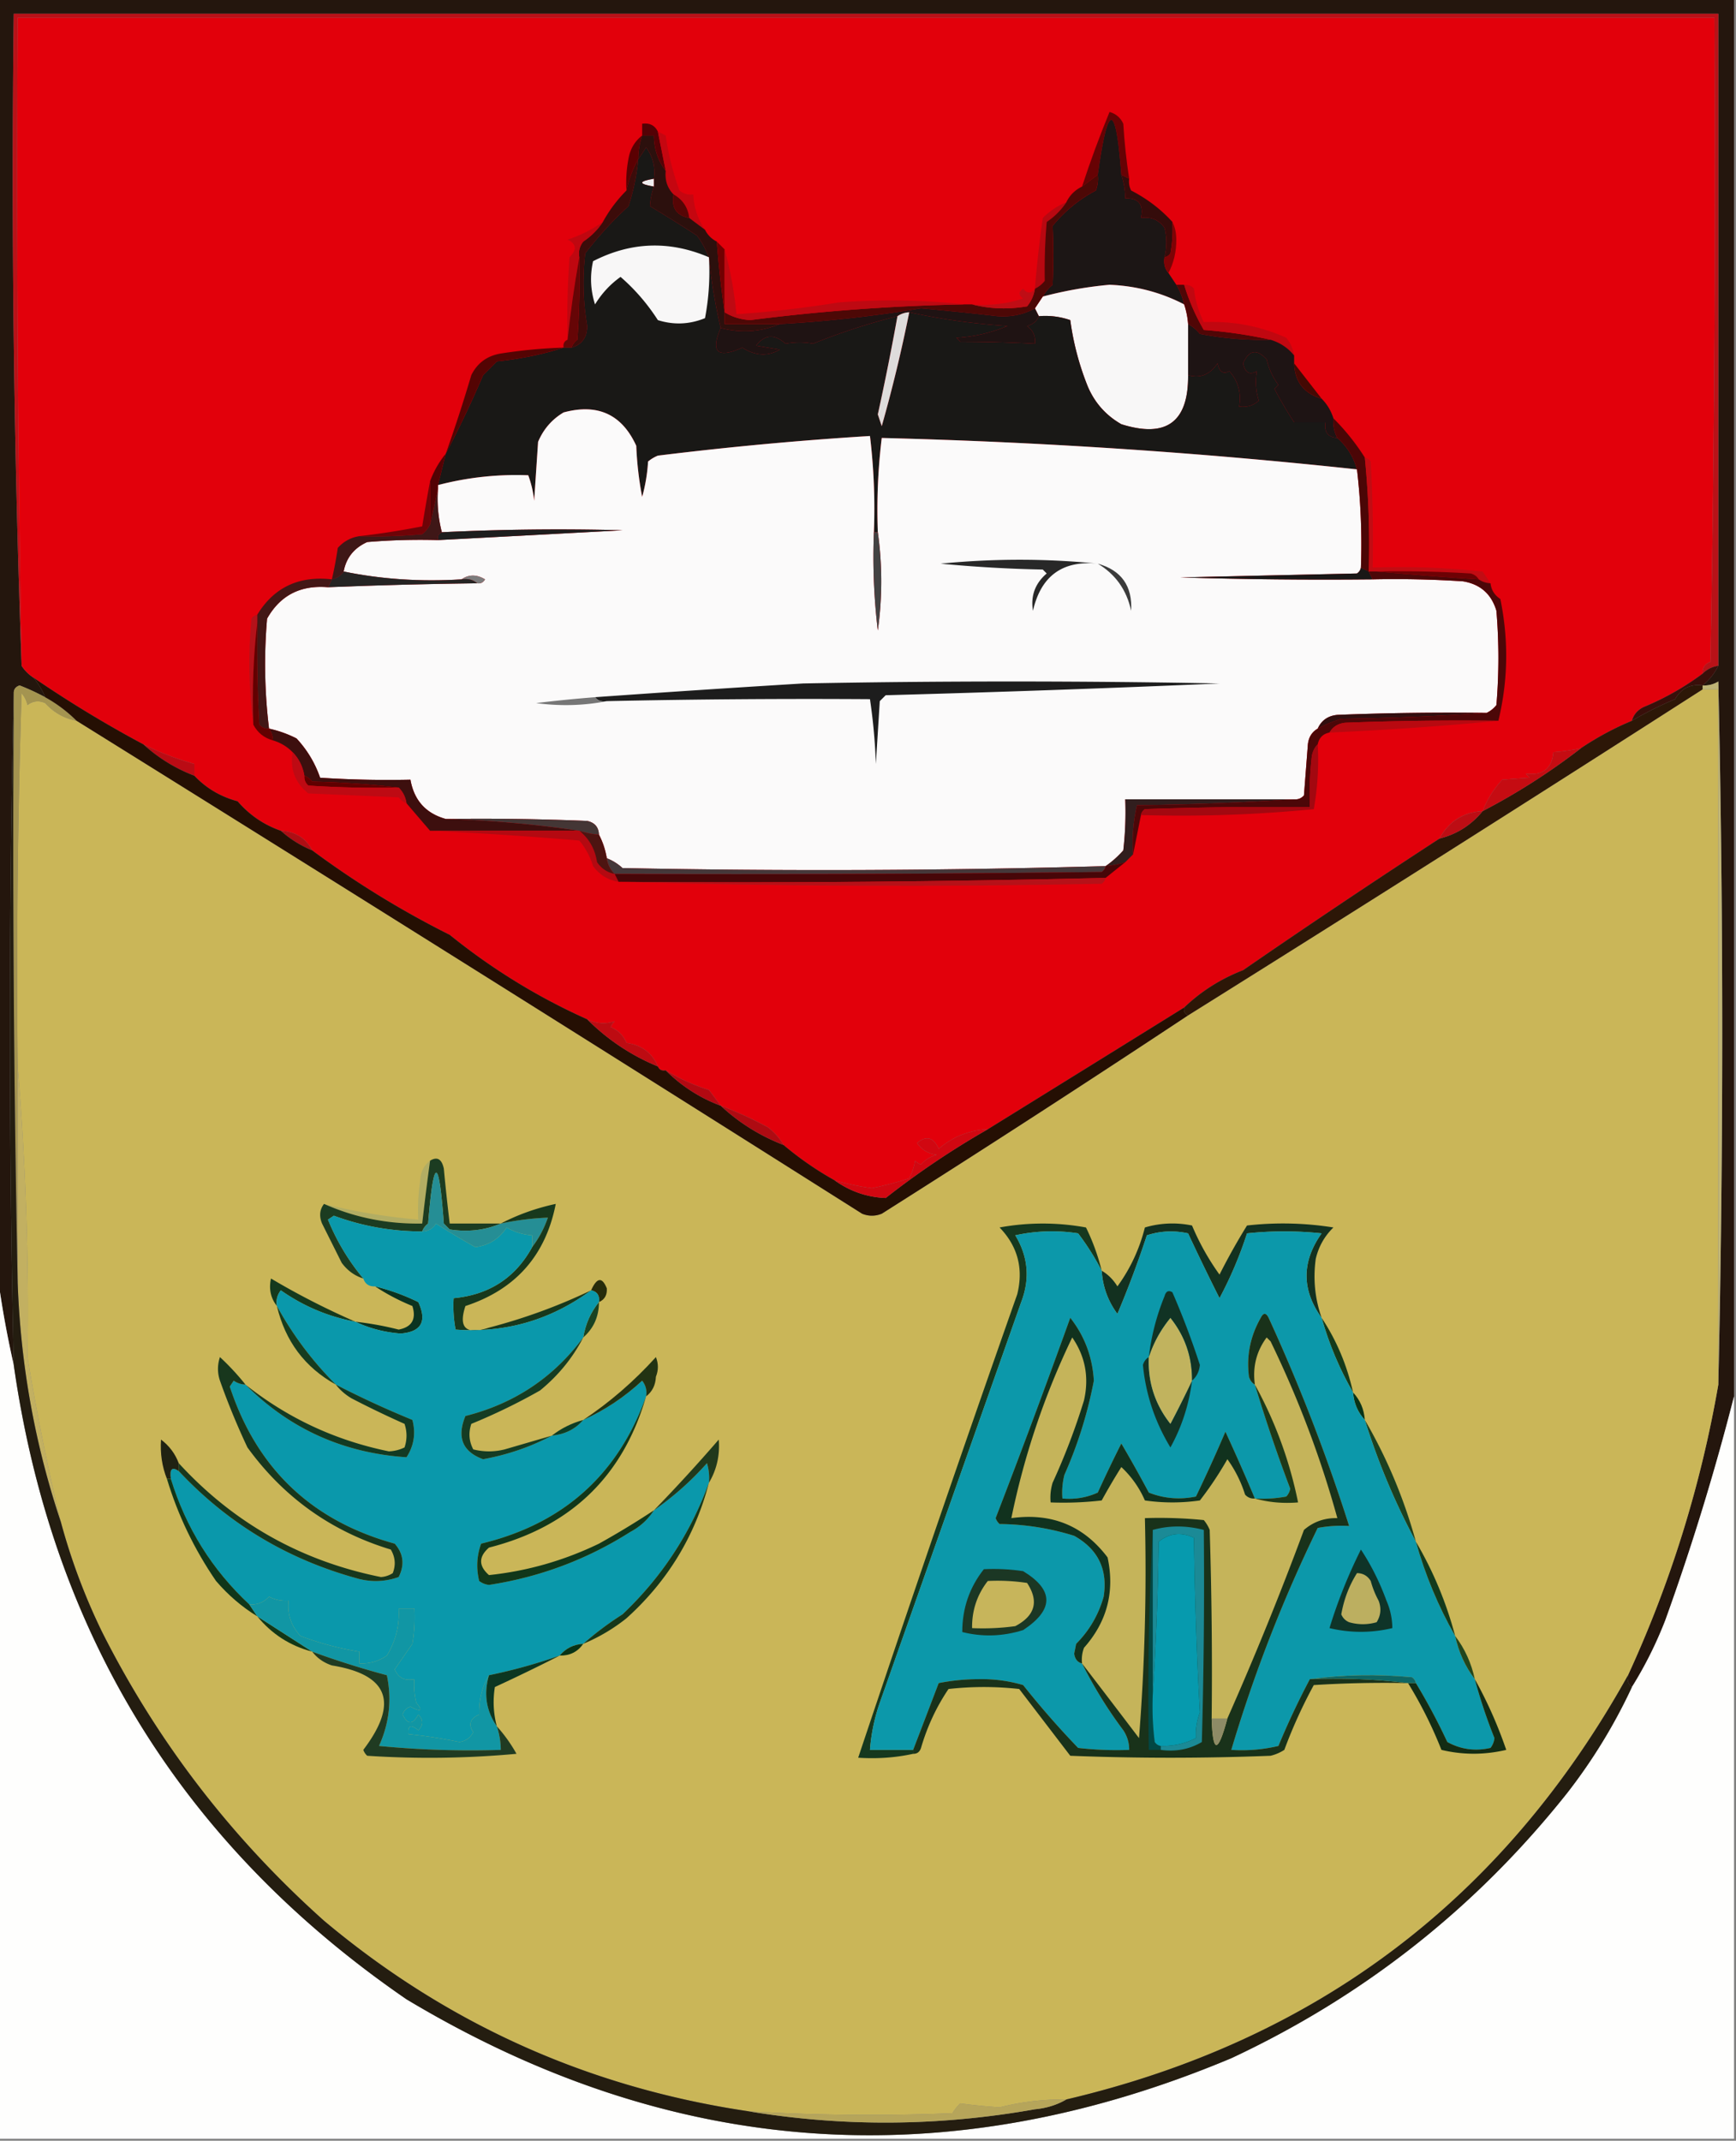 <svg xmlns="http://www.w3.org/2000/svg" width="442" height="545" style="shape-rendering:geometricPrecision;text-rendering:geometricPrecision;image-rendering:optimizeQuality;fill-rule:evenodd;clip-rule:evenodd"><rect width="100%" height="100%" fill="#808080" stroke="none"/><path style="opacity:1" fill="#24160d" d="M-.5-.5h442v356a620.658 620.658 0 0 1-17.5 57c-2.352 6.038-5.185 11.704-8.5 17-.904-.709-1.237-1.709-1-3 10.876-23.63 18.543-48.297 23-74a4012.638 4012.638 0 0 0 0-179 6.846 6.846 0 0 1-4 1 14.753 14.753 0 0 0 4-5V3.5H3.5c-.663 55.677.004 111.01 2 166a10.176 10.176 0 0 0 3 3 17.907 17.907 0 0 1 3 5 58.544 58.544 0 0 0-6.5-3c-1.03.336-1.53 1.003-1.5 2a3754.408 3754.408 0 0 0 0 171 252.073 252.073 0 0 1-4-22V-.5z"/><path style="opacity:1" fill="#b81218" d="M437.5 169.5c-1.562.233-2.895.9-4 2-.085-1.495.581-2.495 2-3 1-54.663 1.333-109.33 1-164H4.5a6848.648 6848.648 0 0 0 1 165 3445.698 3445.698 0 0 1-2-166h434v166z"/><path style="opacity:1" fill="#e2000b" d="M433.5 171.5a69.31 69.31 0 0 1-15 8.5c-1.563.759-2.563 1.926-3 3.5a74.265 74.265 0 0 0-13 7 51.569 51.569 0 0 1-7 1c-.346 4.167-2.68 6-7 5.5l1 1c-2.495.157-4.828.324-7 .5-2.193 2.397-3.86 5.064-5 8-4.969.313-8.635 2.646-11 7a2278.211 2278.211 0 0 0-50 33.5c-5.688 2.209-10.688 5.376-15 9.5a50536.482 50536.482 0 0 1-50 31c-4.759.248-8.925 1.914-12.5 5-1.335-2.982-3.168-3.482-5.5-1.5 1.216 1.74 2.882 2.74 5 3a8.192 8.192 0 0 0-4 2.5 3.647 3.647 0 0 1-1.5-1 15.256 15.256 0 0 1-1.5 4.5 86.547 86.547 0 0 1-9.5 2.5 65.97 65.97 0 0 1-9.5-2 82.48 82.48 0 0 1-13-9c-.975-1.693-2.308-3.193-4-4.5a96.86 96.86 0 0 0-12-5.5 514.367 514.367 0 0 0-3-4 50.467 50.467 0 0 1-11-5c-.992.172-1.658-.162-2-1-1.442-3.41-4.109-5.41-8-6-.776-1.856-2.109-3.189-4-4a3.647 3.647 0 0 1 1-1.5c-2.328.804-4.661.637-7-.5-12.548-5.613-24.215-12.78-35-21.5a235.39 235.39 0 0 1-35-21.5c-1.626-3.122-4.292-4.788-8-5-4.302-1.491-7.968-3.991-11-7.5-4.358-1.172-8.025-3.339-11-6.5v-3c-4.6-1.3-8.934-2.967-13-5a299.237 299.237 0 0 1-28-17 10.176 10.176 0 0 1-3-3 6848.648 6848.648 0 0 1-1-165h432c.333 54.67 0 109.337-1 164-1.419.505-2.085 1.505-2 3z"/><path style="opacity:1" fill="#540105" d="m167.5 33.5 2 10c-1.972-2.584-2.972-5.584-3-9h-3v-3c1.88-.27 3.213.396 4 2z"/><path style="opacity:1" fill="#5b0002" d="M163.5 34.5a19.222 19.222 0 0 0-1 6 27.646 27.646 0 0 0-3 8 32.462 32.462 0 0 1 .5-8c.424-2.525 1.59-4.525 3.5-6z"/><path style="opacity:1" fill="#670204" d="m287.5 45.5-2-1c-1.407-18.607-3.407-18.607-6 0l-4 3c2.066-6.346 4.4-12.68 7-19 1.634.468 2.8 1.468 3.5 3 .281 4.715.781 9.382 1.5 14z"/><path style="opacity:1" fill="#efeeef" d="M166.5 45.5v2c-4-.667-4-1.333 0-2z"/><path style="opacity:1" fill="#c50610" d="M167.5 33.5c.65.304 1.317.637 2 1a69.257 69.257 0 0 0 3.5 14c1.011.837 2.178 1.17 3.5 1 .177 3.337 1.177 6.337 3 9l-4-3c-.345-2.698-1.678-4.698-4-6-1.574-1.602-2.241-3.602-2-6l-2-10z"/><path style="opacity:1" fill="#560505" d="M171.5 49.5c2.322 1.302 3.655 3.302 4 6-3.276-.622-4.609-2.622-4-6z"/><path style="opacity:1" fill="#1c1615" d="M285.5 44.5c.65 1.935.983 3.935 1 6 3.41-.116 4.744 1.55 4 5 2.556-.368 4.556.465 6 2.5.627 2.411.627 4.911 0 7.5-.268 1.599.066 2.932 1 4l2 3a16.336 16.336 0 0 1 2 5c-5.874-3.053-12.207-4.72-19-5a102.535 102.535 0 0 0-17 3 10.526 10.526 0 0 1 2.5-3c.219-5.015.219-10.015 0-15 3.086-3.757 6.752-6.757 11-9a8.43 8.43 0 0 0 .5-4c2.593-18.607 4.593-18.607 6 0z"/><path style="opacity:1" fill="#350c0b" d="m285.5 44.5 2 1a4.934 4.934 0 0 0 .5 3c4.057 2.092 7.557 4.759 10.5 8a32.462 32.462 0 0 1-.5 8c-.383.556-.883.89-1.5 1 .627-2.589.627-5.089 0-7.5-1.444-2.035-3.444-2.868-6-2.5.744-3.45-.59-5.116-4-5a19.222 19.222 0 0 0-1-6z"/><path style="opacity:1" fill="#3c0c0a" d="M162.5 40.5a54.896 54.896 0 0 1-2.5 12 93.312 93.312 0 0 0-11 12 64.158 64.158 0 0 0 .5 18.5c-.029 2.925-1.362 4.758-4 5.5.283-.79.783-1.456 1.5-2 .5-6.992.666-13.992.5-21-.262-1.478.071-2.811 1-4a17.854 17.854 0 0 0 5-5 35.242 35.242 0 0 1 6-8 27.646 27.646 0 0 1 3-8z"/><path style="opacity:1" fill="#2c100d" d="M163.5 34.5h3c.028 3.416 1.028 6.416 3 9-.241 2.398.426 4.398 2 6-.609 3.378.724 5.378 4 6l4 3a6.544 6.544 0 0 0 3 3c.482 6.16 1.149 12.16 2 18v3h14c-4.82 2.014-9.82 2.348-15 1a142.094 142.094 0 0 1-3-18 24.259 24.259 0 0 0-3-5.5 376.373 376.373 0 0 0-12-7.5c.079-1.628.412-3.295 1-5v-2c.396-2.982-.271-5.649-2-8a44.293 44.293 0 0 1-2 3c.017-2.065.35-4.065 1-6z"/><path style="opacity:1" fill="#bf0710" d="M153.5 56.5a17.854 17.854 0 0 1-5 5c-.929 1.189-1.262 2.522-1 4a293.274 293.274 0 0 0-3 21c-.166-7.008 0-14.008.5-21 1.934-1.919 1.767-3.419-.5-4.5a33.215 33.215 0 0 0 9-4.5z"/><path style="opacity:1" fill="#7d0305" d="M298.5 56.5c.658 1.293.992 2.793 1 4.5.019 3.073-.647 5.906-2 8.5-.934-1.068-1.268-2.401-1-4 .617-.11 1.117-.444 1.5-1 .497-2.646.664-5.313.5-8z"/><path style="opacity:1" fill="#b90811" d="M271.5 51.5a17.854 17.854 0 0 1-5 5 142.93 142.93 0 0 0-.5 15c-.708.88-1.542 1.547-2.5 2a288.448 288.448 0 0 1 2-18c1.764-1.778 3.764-3.11 6-4z"/><path style="opacity:1" fill="#f8f7f7" d="M301.5 77.5a20.691 20.691 0 0 1 1 5v13c.119 11.946-5.548 16.112-17 12.5-3.888-2.222-6.721-5.388-8.5-9.5a69.939 69.939 0 0 1-4.5-17 19.374 19.374 0 0 0-8-1l-1-2 2-3a102.535 102.535 0 0 1 17-3c6.793.28 13.126 1.947 19 5z"/><path style="opacity:1" fill="#710001" d="m182.5 61.5 2 2v16a271.913 271.913 0 0 1-2-18z"/><path style="opacity:1" fill="#4d0806" d="M279.5 44.5a8.43 8.43 0 0 1-.5 4c-4.248 2.243-7.914 5.243-11 9 .219 4.985.219 9.985 0 15a10.526 10.526 0 0 0-2.5 3l-2 3c-2.861 1.573-6.028 2.24-9.5 2a787.784 787.784 0 0 0-19.5-2 332.762 332.762 0 0 1-36 4h-14v-3c1.884 1.175 4.051 1.842 6.5 2a501.19 501.19 0 0 1 54.5-4h2c4.481 1.148 9.148 1.315 14 .5a9.173 9.173 0 0 0 2-4.5c.958-.453 1.792-1.12 2.5-2a142.93 142.93 0 0 1 .5-15 17.854 17.854 0 0 0 5-5c.826-1.764 2.159-3.098 4-4l4-3z"/><path style="opacity:1" fill="#bf0d15" d="M263.5 73.5a9.173 9.173 0 0 1-2 4.5c-4.852.815-9.519.648-14-.5 4.467.367 8.8-.133 13-1.5-1.211-.893-1.211-1.726 0-2.5 1.027 1.291 2.027 1.291 3 0z"/><path style="opacity:1" fill="#be0912" d="M184.5 63.5a95.77 95.77 0 0 1 3 16.5 282.877 282.877 0 0 0 26-3c10.841-.826 21.508-.659 32 .5a501.19 501.19 0 0 0-54.5 4c-2.449-.158-4.616-.825-6.5-2v-16z"/><path style="opacity:1" fill="#500606" d="M299.5 72.5h2a53.304 53.304 0 0 0 5 11.5c5.867.443 11.534 1.276 17 2.5a82.092 82.092 0 0 1-18-1.5 10.51 10.51 0 0 0-3-2.5 20.691 20.691 0 0 0-1-5 16.336 16.336 0 0 0-2-5z"/><path style="opacity:1" fill="#660506" d="M147.5 65.5c.166 7.008 0 14.008-.5 21-.717.544-1.217 1.21-1.5 2h-2c-.172-.992.162-1.658 1-2 .746-7.03 1.746-14.03 3-21z"/><path style="opacity:1" fill="#c10710" d="M301.5 72.5c.996-.086 1.829.248 2.5 1a24.91 24.91 0 0 0 2.5 8.5c7.411-.315 14.411 1.018 21 4a9.173 9.173 0 0 1 2 4.5c-1.56-1.929-3.56-3.262-6-4-5.466-1.224-11.133-2.057-17-2.5a53.304 53.304 0 0 1-5-11.5z"/><path style="opacity:1" fill="#1f1313" d="m263.5 78.5 1 2c-.558 1.29-1.558 2.123-3 2.5 1.537 1.11 2.203 2.61 2 4.5a368.81 368.81 0 0 0-19-.5l-1-1a39.459 39.459 0 0 0 13-3 168.304 168.304 0 0 1-25-3.5 5.728 5.728 0 0 0-3 1 162.187 162.187 0 0 0-21.5 7c-2.217-.437-4.551-.437-7 0-2.802-2.529-5.302-2.362-7.5.5l6 1c-2.99 1.785-6.157 1.618-9.5-.5-6.318 2.846-8.151 1.18-5.5-5 5.18 1.348 10.18 1.014 15-1a332.762 332.762 0 0 0 36-4 787.784 787.784 0 0 1 19.5 2c3.472.24 6.639-.427 9.5-2z"/><path style="opacity:1" fill="#191816" d="M166.5 45.5c-4 .667-4 1.333 0 2-.588 1.705-.921 3.372-1 5a376.373 376.373 0 0 1 12 7.5 24.259 24.259 0 0 1 3 5.5 142.094 142.094 0 0 0 3 18c-2.651 6.18-.818 7.846 5.5 5 3.343 2.118 6.51 2.285 9.5.5l-6-1c2.198-2.862 4.698-3.029 7.5-.5 2.449-.437 4.783-.437 7 0 6.933-2.81 14.1-5.144 21.5-7a667.042 667.042 0 0 1-5 25l1 3a377.574 377.574 0 0 0 7-29 168.304 168.304 0 0 0 25 3.5 39.459 39.459 0 0 1-13 3l1 1a368.81 368.81 0 0 1 19 .5c.203-1.89-.463-3.39-2-4.5 1.442-.377 2.442-1.21 3-2.5a19.374 19.374 0 0 1 8 1 69.939 69.939 0 0 0 4.5 17c1.779 4.112 4.612 7.278 8.5 9.5 11.452 3.612 17.119-.554 17-12.5 3.049.896 5.549-.104 7.5-3 .442 2.178 1.442 2.845 3 2 2.251 2.517 3.084 5.517 2.5 9 1.929.269 3.595-.231 5-1.5a15.737 15.737 0 0 1-.5-7.5c-1.825 1.07-2.992.404-3.5-2 1.502-3.42 3.502-3.754 6-1 .572 2.417 1.572 4.584 3 6.5l-1 1a97.297 97.297 0 0 0 5 8.5h8c-.412 2.473.588 3.806 3 4 2.45 2.129 4.117 4.796 5 8a1474.492 1474.492 0 0 0-121-8 151.14 151.14 0 0 0-1 24h-1a153.949 153.949 0 0 0-1-24.5 886.694 886.694 0 0 0-54 5 9.454 9.454 0 0 0-2.5 1.5 42.769 42.769 0 0 1-1.5 9 86.578 86.578 0 0 1-1.5-13c-3.649-8.005-9.816-10.839-18.5-8.5-2.973 1.765-5.14 4.265-6.5 7.5l-1 15a26.67 26.67 0 0 0-1.5-6.5 78.632 78.632 0 0 0-23 2.5l2-8a276.134 276.134 0 0 0 9.5-20l3.5-3.5c6.043-.624 11.71-1.791 17-3.5h2c2.638-.742 3.971-2.575 4-5.5a64.158 64.158 0 0 1-.5-18.5c3.298-4.3 6.965-8.3 11-12a54.896 54.896 0 0 0 2.5-12 44.293 44.293 0 0 0 2-3c1.729 2.351 2.396 5.018 2 8z"/><path style="opacity:1" fill="#f8f7f7" d="M180.5 65.5a62.792 62.792 0 0 1-1 15.5c-3.95 1.606-7.95 1.773-12 .5-2.678-4.171-5.844-7.838-9.5-11-2.608 1.85-4.775 4.184-6.5 7-1.159-3.622-1.325-7.289-.5-11 9.663-4.96 19.497-5.294 29.5-1z"/><path style="opacity:1" fill="#540403" d="M143.5 88.5c-5.29 1.709-10.957 2.876-17 3.5l-3.5 3.5a276.134 276.134 0 0 1-9.5 20 392.307 392.307 0 0 0 6.5-20c1.526-3.078 4.026-4.912 7.5-5.5 5.308-.83 10.641-1.33 16-1.5z"/><path style="opacity:1" fill="#dedcdb" d="M231.5 79.5a377.574 377.574 0 0 1-7 29l-1-3a667.042 667.042 0 0 0 5-25 5.728 5.728 0 0 1 3-1z"/><path style="opacity:1" fill="#1e1414" d="M302.5 82.5a10.51 10.51 0 0 1 3 2.5 82.092 82.092 0 0 0 18 1.5c2.44.738 4.44 2.071 6 4v2c.167 4.66 2.5 7.661 7 9 1.39 1.399 2.39 3.066 3 5-.134 1.792.199 3.458 1 5-2.412-.194-3.412-1.527-3-4h-8a97.297 97.297 0 0 1-5-8.5l1-1c-1.428-1.916-2.428-4.083-3-6.5-2.498-2.754-4.498-2.42-6 1 .508 2.404 1.675 3.07 3.5 2-.438 2.56-.271 5.06.5 7.5-1.405 1.269-3.071 1.769-5 1.5.584-3.483-.249-6.483-2.5-9-1.558.845-2.558.178-3-2-1.951 2.896-4.451 3.896-7.5 3v-13z"/><path style="opacity:1" fill="#450903" d="M329.5 92.5c2.357 3.019 4.691 6.019 7 9-4.5-1.339-6.833-4.34-7-9z"/><path style="opacity:1" fill="#fbfafa" d="M222.5 135.5c-.331 8.36.002 16.693 1 25a89.774 89.774 0 0 0 0-25 151.14 151.14 0 0 1 1-24 1474.492 1474.492 0 0 1 121 8 163.67 163.67 0 0 1 1 25c-.111.617-.444 1.117-1 1.5l-45 1c16.33.5 32.663.667 49 .5 7.674-.166 15.341 0 23 .5 4.396.73 7.23 3.23 8.5 7.5.667 8 .667 16 0 24-.708.881-1.542 1.547-2.5 2-12.671-.167-25.338 0-38 .5-2.381.223-4.047 1.39-5 3.5-1.466.847-2.3 2.18-2.5 4l-1 13c-.671.752-1.504 1.086-2.5 1h-43a84.902 84.902 0 0 1-.5 13c-1.397 1.57-2.897 2.904-4.5 4a2550.838 2550.838 0 0 1-123 .5 12.64 12.64 0 0 0-4-2.5c-.375-2.198-1.042-4.198-2-6-.074-1.911-1.074-3.078-3-3.5a647.854 647.854 0 0 0-36-.5c-5.076-1.412-8.076-4.745-9-10-7.674.166-15.34 0-23-.5-1.275-3.725-3.275-7.058-6-10a29.283 29.283 0 0 0-7-2.5 134.764 134.764 0 0 1-.5-28c3.334-5.919 8.5-8.586 15.5-8a1326.26 1326.26 0 0 1 38-1c.876.131 1.543-.202 2-1-2.136-1.293-4.136-1.293-6 0-10.389.641-20.39-.026-30-2 .643-3.488 2.643-5.988 6-7.5 5.99-.499 11.991-.666 18-.5 15.657-.82 31.324-1.653 47-2.5a617.366 617.366 0 0 0-46 .5c-.923-3.564-1.256-7.231-1-11v-1a78.632 78.632 0 0 1 23-2.5 26.67 26.67 0 0 1 1.5 6.5l1-15c1.36-3.235 3.527-5.735 6.5-7.5 8.684-2.339 14.851.495 18.5 8.5a86.578 86.578 0 0 0 1.5 13 42.769 42.769 0 0 0 1.5-9 9.454 9.454 0 0 1 2.5-1.5 886.694 886.694 0 0 1 54-5 153.949 153.949 0 0 1 1 24.5z"/><path style="opacity:1" fill="#4b0606" d="M339.5 106.5a57.487 57.487 0 0 1 8 10 227.696 227.696 0 0 1 1 29l-2-1a163.67 163.67 0 0 0-1-25c-.883-3.204-2.55-5.871-5-8-.801-1.542-1.134-3.208-1-5z"/><path style="opacity:1" fill="#530204" d="m113.5 115.5-2 8v1l-2 9v-11c.968-2.6 2.301-4.934 4-7z"/><path style="opacity:1" fill="#6f0307" d="M109.5 122.5v11c-.453.958-1.119 1.792-2 2.5-5.323.499-10.656.666-16 .5a198.304 198.304 0 0 0 16-2.5 493.088 493.088 0 0 1 2-11.5z"/><path style="opacity:1" fill="#1e1e1e" d="M111.5 137.5c-.172-.992.162-1.658 1-2a617.366 617.366 0 0 1 46-.5c-15.676.847-31.343 1.68-47 2.5z"/><path style="opacity:1" fill="#3f1717" d="M111.5 124.5c-.256 3.769.077 7.436 1 11-.838.342-1.172 1.008-1 2-6.009-.166-12.01.001-18 .5-3.357 1.512-5.357 4.012-6 7.5-.722 1.051-1.722 1.718-3 2a99.987 99.987 0 0 0 1.5-8c1.488-1.66 3.321-2.66 5.5-3 5.344.166 10.677-.001 16-.5.881-.708 1.547-1.542 2-2.5l2-9z"/><path style="opacity:1" fill="#434343" d="M222.5 135.5h1a89.774 89.774 0 0 1 0 25 157.135 157.135 0 0 1-1-25z"/><path style="opacity:1" fill="#282828" d="M279.5 143.5c-8.965-.879-14.465 3.121-16.5 12-.619-3.808.547-6.974 3.5-9.5l-1-1a340.055 340.055 0 0 1-26-1.5c13.494-1.325 26.827-1.325 40 0z"/><path style="opacity:1" fill="#3b3b3b" d="M279.5 143.5c6.019 1.694 8.852 5.694 8.5 12-1.147-5.296-3.98-9.296-8.5-12z"/><path style="opacity:1" fill="#c20c13" d="M347.5 116.5c.617.111 1.117.444 1.5 1 .5 8.994.666 17.994.5 27 9.357-.332 18.69.002 28 1a185.977 185.977 0 0 1 2 3 5.727 5.727 0 0 1-3-1c-.418-.722-1.084-1.222-2-1.5-7.993-.5-15.993-.666-24-.5h-2a227.696 227.696 0 0 0-1-29z"/><path style="opacity:1" fill="#6d0104" d="M350.5 145.5c8.007-.166 16.007 0 24 .5.916.278 1.582.778 2 1.5a1176.933 1176.933 0 0 1-26-2z"/><path style="opacity:1" fill="#7c7c7c" d="M117.5 147.5c1.864-1.293 3.864-1.293 6 0-.457.798-1.124 1.131-2 1-1.068-.934-2.401-1.268-4-1z"/><path style="opacity:1" fill="#191716" d="m346.5 144.5 2 1 1 2c-16.337.167-32.67 0-49-.5l45-1c.556-.383.889-.883 1-1.5z"/><path style="opacity:1" fill="#252423" d="M87.5 145.5c9.61 1.974 19.611 2.641 30 2 1.599-.268 2.932.066 4 1-12.673.152-25.34.485-38 1l1-2c1.278-.282 2.278-.949 3-2z"/><path style="opacity:1" fill="#b4121a" d="M65.5 156.5v2c-.993 8.484-1.326 17.151-1 26-1.157-8.824-1.324-17.824-.5-27 .383-.556.883-.889 1.5-1z"/><path style="opacity:1" fill="#431716" d="m84.5 147.5-1 2c-7-.586-12.166 2.081-15.5 8a134.764 134.764 0 0 0 .5 28c-.996.086-1.83-.248-2.5-1-.5-8.66-.666-17.327-.5-26v-2c4.252-6.956 10.585-9.956 19-9z"/><path style="opacity:1" fill="#390f0a" d="M437.5 169.5a14.753 14.753 0 0 1-4 5c-3.099-.408-5.433.759-7 3.5a90.655 90.655 0 0 0-11 5.5c.437-1.574 1.437-2.741 3-3.5a69.31 69.31 0 0 0 15-8.5c1.105-1.1 2.438-1.767 4-2z"/><path style="opacity:1" fill="#4c0708" d="M348.5 145.5h2c8.523.752 17.189 1.419 26 2 .891.61 1.891.943 3 1 .185 1.696 1.019 3.029 2.5 4 2.139 10.431 1.973 20.765-.5 31-13.004-.167-26.004 0-39 .5-1.82.2-3.153 1.034-4 2.5-1.644.31-2.644 1.31-3 3-.768.763-1.268 1.763-1.5 3a84.902 84.902 0 0 0-.5 13c-14.004-.167-28.004 0-42 .5-.556.383-.889.883-1 1.5l-2 10c-.297-4.267.036-8.434 1-12.5a791.918 791.918 0 0 0 40-1.5c.996.086 1.829-.248 2.5-1l1-13c.2-1.82 1.034-3.153 2.5-4a33.052 33.052 0 0 1 6-2.5 676.745 676.745 0 0 0 37-1.5c.958-.453 1.792-1.119 2.5-2 .667-8 .667-16 0-24-1.27-4.27-4.104-6.77-8.5-7.5-7.659-.5-15.326-.666-23-.5l-1-2z"/><path style="opacity:1" fill="#1d1d1d" d="M154.5 178.5c-1.291.237-2.291-.096-3-1a4959.146 4959.146 0 0 1 53-3.5c35.333-.667 70.667-.667 106 0a5283.62 5283.62 0 0 1-85 3l-1.5 1.5-1 16a145.24 145.24 0 0 0-1.5-16.5c-22.332-.147-44.665.019-67 .5z"/><path style="opacity:1" fill="#620101" d="M65.5 158.5c-.166 8.673 0 17.34.5 26 .67.752 1.504 1.086 2.5 1 .61.891.943 1.891 1 3-2.254-.624-3.92-1.957-5-4-.326-8.849.007-17.516 1-26z"/><path style="opacity:1" fill="#cab658" d="M433.5 175.5h4v177c-4.457 25.703-12.124 50.37-23 74-31.684 57.024-79.35 93.024-143 108a66.566 66.566 0 0 0-17 2c-3.59-.239-6.923-.573-10-1a11.38 11.38 0 0 0-2 2.5 513.318 513.318 0 0 1-52-.5c-40.675-6.046-76.675-22.213-108-48.5-23.579-21.059-42.412-45.559-56.5-73.5a157.606 157.606 0 0 1-10.5-28 561.243 561.243 0 0 1-8.5-42 748.376 748.376 0 0 0-2.5-74c-.333-31.674 0-63.34 1-95a6.806 6.806 0 0 1 1.5 3c1.388-1.054 2.888-1.22 4.5-.5 2.181 2.4 4.848 3.9 8 4.5a32805.137 32805.137 0 0 1 200 125.5c1.667.667 3.333.667 5 0a4441.195 4441.195 0 0 0 78-50.5 13576.34 13576.34 0 0 0 131-83z"/><path style="opacity:1" fill="#310f0f" d="M378.5 181.5a676.745 676.745 0 0 1-37 1.5 33.052 33.052 0 0 0-6 2.5c.953-2.11 2.619-3.277 5-3.5 12.662-.5 25.329-.667 38-.5z"/><path style="opacity:1" fill="#767676" d="M151.5 177.5c.709.904 1.709 1.237 3 1-5.819 1.153-11.819 1.319-18 .5a341.728 341.728 0 0 1 15-1.5z"/><path style="opacity:1" fill="#b80910" d="M381.5 183.5a818.247 818.247 0 0 1-43 3c.847-1.466 2.18-2.3 4-2.5 12.996-.5 25.996-.667 39-.5z"/><path style="opacity:1" fill="#a49450" d="M11.5 177.5a35.903 35.903 0 0 1 8 6c-3.152-.6-5.819-2.1-8-4.5-1.612-.72-3.112-.554-4.5.5a6.806 6.806 0 0 0-1.5-3c-1 31.66-1.333 63.326-1 95v55a5625.61 5625.61 0 0 1-1-150c-.03-.997.47-1.664 1.5-2a58.544 58.544 0 0 1 6.5 3z"/><path style="opacity:1" fill="#2d1707" d="M433.5 174.5v1a13576.34 13576.34 0 0 1-131 83c-.838-.342-1.172-1.008-1-2 4.312-4.124 9.312-7.291 15-9.5a2278.211 2278.211 0 0 1 50-33.5c4.454-1.126 8.121-3.459 11-7a165.74 165.74 0 0 0 25-16 74.265 74.265 0 0 1 13-7 90.655 90.655 0 0 1 11-5.5c1.567-2.741 3.901-3.908 7-3.5z"/><path style="opacity:1" fill="#ba0b14" d="M36.5 189.5c4.066 2.033 8.4 3.7 13 5v3a40.623 40.623 0 0 1-13-8z"/><path style="opacity:1" fill="#c50c12" d="M402.5 190.5a165.74 165.74 0 0 1-25 16c1.14-2.936 2.807-5.603 5-8 2.172-.176 4.505-.343 7-.5l-1-1c4.32.5 6.654-1.333 7-5.5a51.569 51.569 0 0 0 7-1z"/><path style="opacity:1" fill="#3d0f0e" d="M68.5 185.5a29.283 29.283 0 0 1 7 2.5c2.725 2.942 4.725 6.275 6 10 7.66.5 15.326.666 23 .5.924 5.255 3.924 8.588 9 10a288.179 288.179 0 0 1 34 3h-38a2464.252 2464.252 0 0 1-6-7c-.233-1.562-.9-2.895-2-4a238.21 238.21 0 0 0-22-1.5c-.544-.717-1.21-1.217-2-1.5-.412-2.387-1.412-4.387-3-6a11.446 11.446 0 0 0-5-3 5.728 5.728 0 0 0-1-3z"/><path style="opacity:1" fill="#5f0000" d="M77.5 197.5c.79.283 1.456.783 2 1.5a238.21 238.21 0 0 1 22 1.5c-7.674.166-15.34 0-23-.5-.752-.671-1.086-1.504-1-2.5z"/><path style="opacity:1" fill="#be0a13" d="M74.5 191.5c1.588 1.613 2.588 3.613 3 6-.086.996.248 1.829 1 2.5 7.66.5 15.326.666 23 .5 1.1 1.105 1.767 2.438 2 4-.789-.283-1.456-.783-2-1.5l-23-1c-3.37-2.697-4.704-6.197-4-10.5z"/><path style="opacity:1" fill="#311e1e" d="M329.5 203.5a791.918 791.918 0 0 1-40 1.5c-.964 4.066-1.297 8.233-1 12.5l-2 2a20.69 20.69 0 0 1-5 1c1.603-1.096 3.103-2.43 4.5-4 .499-4.321.666-8.654.5-13h43z"/><path style="opacity:1" fill="#a30810" d="M335.5 189.5a70.907 70.907 0 0 1-1 16.5 346.422 346.422 0 0 1-44 1.5c.111-.617.444-1.117 1-1.5 13.996-.5 27.996-.667 42-.5a84.902 84.902 0 0 1 .5-13c.232-1.237.732-2.237 1.5-3z"/><path style="opacity:1" fill="#bfb475" d="M437.5 352.5v-177h-4v-1a6.846 6.846 0 0 0 4-1 4012.638 4012.638 0 0 1 0 179z"/><path style="opacity:1" fill="#443635" d="M113.5 208.5c12.005-.167 24.005 0 36 .5 1.926.422 2.926 1.589 3 3.5a20.69 20.69 0 0 1-5-1 288.179 288.179 0 0 0-34-3z"/><path style="opacity:1" fill="#bd0d14" d="M377.5 206.5c-2.879 3.541-6.546 5.874-11 7 2.365-4.354 6.031-6.687 11-7z"/><path style="opacity:1" fill="#ad0e14" d="M71.5 211.5c3.708.212 6.374 1.878 8 5a27.055 27.055 0 0 1-8-5z"/><path style="opacity:1" fill="#b40911" d="M109.5 211.5h38c2.502 2.013 4.002 4.679 4.5 8 1.129 1.641 2.629 2.641 4.5 3l1 2c-2.695-.433-4.862-1.766-6.5-4a18.593 18.593 0 0 0-3.5-6.5 985.797 985.797 0 0 0-38-2.5z"/><path style="opacity:1" fill="#4d1411" d="M147.5 211.5a20.69 20.69 0 0 0 5 1c.958 1.802 1.625 3.802 2 6 .233 1.562.9 2.895 2 4-1.871-.359-3.371-1.359-4.5-3-.498-3.321-1.998-5.987-4.5-8z"/><path style="opacity:1" fill="#45383a" d="M154.5 218.5a12.64 12.64 0 0 1 4 2.5c41.041.822 82.041.655 123-.5-.111.617-.444 1.117-1 1.5-41.332.5-82.665.667-124 .5-1.1-1.105-1.767-2.438-2-4z"/><path style="opacity:1" fill="#470608" d="m286.5 219.5-5 4a3908.067 3908.067 0 0 1-124 1l-1-2c41.335.167 82.668 0 124-.5.556-.383.889-.883 1-1.5a20.69 20.69 0 0 0 5-1z"/><path style="opacity:1" fill="#b61118" d="M281.5 223.5c-.111.617-.444 1.117-1 1.5-41.169.831-82.169.665-123-.5 41.376.322 82.709-.011 124-1z"/><path style="opacity:1" fill="#250f03" d="M8.5 172.5a299.237 299.237 0 0 0 28 17 40.623 40.623 0 0 0 13 8c2.975 3.161 6.642 5.328 11 6.5 3.032 3.509 6.698 6.009 11 7.5a27.055 27.055 0 0 0 8 5 235.39 235.39 0 0 0 35 21.5c10.785 8.72 22.452 15.887 35 21.5a54.532 54.532 0 0 0 18 12c.342.838 1.008 1.172 2 1a38.89 38.89 0 0 0 14 9c4.652 4.331 9.986 7.665 16 10a82.48 82.48 0 0 0 13 9c3.897 2.799 8.231 4.299 13 4.5a213.836 213.836 0 0 1 26-17.5c16.693-10.336 33.36-20.67 50-31-.172.992.162 1.658 1 2a4441.195 4441.195 0 0 1-78 50.5c-1.667.667-3.333.667-5 0a32805.137 32805.137 0 0 0-200-125.5 35.903 35.903 0 0 0-8-6 17.907 17.907 0 0 0-3-5z"/><path style="opacity:1" fill="#bd0b12" d="M149.5 259.5c2.339 1.137 4.672 1.304 7 .5a3.647 3.647 0 0 0-1 1.5c1.891.811 3.224 2.144 4 4 3.891.59 6.558 2.59 8 6a54.532 54.532 0 0 1-18-12z"/><path style="opacity:1" fill="#b20912" d="M169.5 272.5a50.467 50.467 0 0 0 11 5 514.367 514.367 0 0 1 3 4 38.89 38.89 0 0 1-14-9z"/><path style="opacity:1" fill="#ae0b12" d="M183.5 281.5a96.86 96.86 0 0 1 12 5.5c1.692 1.307 3.025 2.807 4 4.5-6.014-2.335-11.348-5.669-16-10z"/><path style="opacity:1" fill="#d10711" d="M251.5 287.5a213.836 213.836 0 0 0-26 17.5c-4.769-.201-9.103-1.701-13-4.5a65.97 65.97 0 0 0 9.5 2 86.547 86.547 0 0 0 9.5-2.5 15.256 15.256 0 0 0 1.5-4.5c.414.457.914.791 1.5 1a8.192 8.192 0 0 1 4-2.5c-2.118-.26-3.784-1.26-5-3 2.332-1.982 4.165-1.482 5.5 1.5 3.575-3.086 7.741-4.752 12.5-5z"/><path style="opacity:1" fill="#c2b061" d="M4.5 271.5a748.376 748.376 0 0 1 2.5 74 561.243 561.243 0 0 0 8.5 42c-6.6-19.681-10.267-40.014-11-61v-55z"/><path style="opacity:1" fill="#b2ad63" d="M109.5 295.5a707.954 707.954 0 0 0-2 16c-8.805.163-17.138-1.503-25-5a151.082 151.082 0 0 0 24 4c-.165-3.35.002-6.683.5-10 .099-2.153.933-3.819 2.5-5z"/><path style="opacity:1" fill="#1c3c21" d="M127.5 311.5c-4.075 1.717-8.408 2.217-13 1.5l-1.5-1.5c-1.252-17.251-2.585-17.251-4 0-.717.544-1.217 1.211-1.5 2a64.134 64.134 0 0 1-22.5-4l-1.5 1a56.858 56.858 0 0 0 9 15c-2.216-.703-4.049-2.036-5.5-4l-5-10c-.78-1.887-.613-3.554.5-5 7.862 3.497 16.195 5.163 25 5a707.954 707.954 0 0 1 2-16c1.8-1.105 2.967-.439 3.5 2 .435 4.684.935 9.351 1.5 14h13z"/><path style="opacity:1" fill="#133120" d="M336.5 335.5c-5.114-7.112-5.114-14.279 0-21.5a90.455 90.455 0 0 0-19 0 101.04 101.04 0 0 1-7 16.5 627.888 627.888 0 0 1-8-16.5c-3.591-.789-7.091-.622-10.5.5a260.979 260.979 0 0 1-7.5 20c-2.4-3.259-3.733-6.926-4-11 1.645.979 2.979 2.312 4 4 3.285-4.505 5.618-9.505 7-15a24.551 24.551 0 0 1 12-.5 63.06 63.06 0 0 0 7 12.5 162.605 162.605 0 0 1 7-12.5 81.224 81.224 0 0 1 22 .5c-2.274 2.213-3.774 4.879-4.5 8-.706 5.147-.206 10.147 1.5 15z"/><path style="opacity:1" fill="#258e95" d="M127.5 311.5a71.38 71.38 0 0 1 12-1.5c-.966 2.769-2.299 5.269-4 7.5v-3a14.828 14.828 0 0 1-6.5-2c-1.9 2.901-4.566 4.568-8 5a217.242 217.242 0 0 1-10-6c-.816 1.323-1.983 1.989-3.5 2 .283-.789.783-1.456 1.5-2 1.415-17.251 2.748-17.251 4 0l1.5 1.5c4.592.717 8.925.217 13-1.5z"/><path style="opacity:1" fill="#18381c" d="M150.5 328.5c-10.3 7.572-21.8 10.906-34.5 10a32.462 32.462 0 0 1-.5-8c9.039-.843 15.706-5.177 20-13 1.701-2.231 3.034-4.731 4-7.5a71.38 71.38 0 0 0-12 1.5c4.366-2.266 9.033-3.933 14-5-2.577 13.147-10.244 21.813-23 26-1.84 5.584.16 7.417 6 5.5a144.653 144.653 0 0 0 26-9.5z"/><path style="opacity:1" fill="#272c0b" d="M152.5 331.5c.215-1.679-.452-2.679-2-3 1.478-3.302 2.812-3.468 4-.5.113 1.699-.553 2.866-2 3.5z"/><path style="opacity:1" fill="#15391d" d="M90.5 336.5c-6.897-1.281-13.23-3.947-19-8-.929 1.189-1.262 2.522-1 4-1.588-2.027-2.088-4.361-1.5-7a194.253 194.253 0 0 0 21.5 11z"/><path style="opacity:1" fill="#194322" d="M152.5 331.5c-.002 3.665-1.335 6.665-4 9 .583-3.447 1.916-6.447 4-9z"/><path style="opacity:1" fill="#0b3320" d="M95.5 327.5a54.41 54.41 0 0 1 11 4c2.268 4.918.768 7.585-4.5 8-4.135-.32-7.968-1.32-11.5-3a79.67 79.67 0 0 1 11 2c3.364-.644 4.531-2.644 3.5-6-3.424-1.401-6.59-3.068-9.5-5z"/><path style="opacity:1" fill="#153a1b" d="M336.5 335.5c3.82 5.78 6.487 12.113 8 19-3.431-5.943-6.097-12.276-8-19z"/><path style="opacity:1" fill="#16381e" d="M280.5 323.5a65.199 65.199 0 0 0-6-9.5 43.233 43.233 0 0 0-16 .5c3.274 5.421 3.774 11.088 1.5 17l-36 102a47.11 47.11 0 0 0-2.5 12h11v1c-4.47.986-9.137 1.319-14 1a7725.172 7725.172 0 0 1 40.5-118c1.619-6.543.119-12.21-4.5-17a61.015 61.015 0 0 1 22 0 54.483 54.483 0 0 1 4 11z"/><path style="opacity:1" fill="#0a98ab" d="M107.5 313.5c1.517-.011 2.684-.677 3.5-2a217.242 217.242 0 0 0 10 6c3.434-.432 6.1-2.099 8-5a14.828 14.828 0 0 0 6.5 2v3c-4.294 7.823-10.961 12.157-20 13a32.462 32.462 0 0 0 .5 8c12.7.906 24.2-2.428 34.5-10 1.548.321 2.215 1.321 2 3-2.084 2.553-3.417 5.553-4 9-7.549 10.194-17.549 16.861-30 20-2.236 5.422-.736 9.088 4.5 11 6.246-1.137 12.08-3.137 17.5-6 3.327-.329 5.993-1.663 8-4 5.508-2.497 10.508-5.83 15-10 .929 1.189 1.262 2.522 1 4-7.166 19.992-21.166 32.492-42 37.5-1.117 3.073-1.284 6.24-.5 9.5a4.933 4.933 0 0 0 2.5 1c12.968-1.987 24.968-6.487 36-13.5 2.496-1.331 4.496-3.164 6-5.5a76.757 76.757 0 0 0 13.5-12 12.93 12.93 0 0 1 .5 5c-4.687 12.865-12.02 24.031-22 33.5a79.853 79.853 0 0 0-10 7.5c-2.47.154-4.47 1.154-6 3a138.46 138.46 0 0 1-18 5c-1.75 2.855-2.583 6.189-2.5 10-2.316 1.022-2.816 2.522-1.5 4.5-.726 1.397-1.893 2.231-3.5 2.5-4.549-.928-8.882-1.595-13-2-.239-2.225.595-2.558 2.5-1 1.333-1.333 1.333-2.667 0-4-1.384 2.633-2.718 2.633-4 0 .333-1 1-1.667 2-2 2.712 1.415 3.212 1.081 1.5-1a18.453 18.453 0 0 1-.5-6c-2.448.49-4.115-.343-5-2.5a1638.81 1638.81 0 0 1 4.5-6.5c.498-2.982.665-5.982.5-9h-4c.254 4.319-.746 8.319-3 12-2.108 1.444-4.441 2.11-7 2v-3a77.044 77.044 0 0 1-15-4c-2.374-2.528-3.374-5.528-3-9a9.107 9.107 0 0 1-5-1c-1.35 1.45-3.016 2.117-5 2-9.496-8.844-16.163-19.51-20-32-.37-2.493.297-3.16 2-2 12.627 13.489 27.96 22.656 46 27.5 3.382.824 6.716.657 10-.5 1.562-3.114 1.229-5.947-1-8.5-21.153-5.819-35.153-19.153-42-40l1-1.5a5.575 5.575 0 0 0 3 1c11.214 11.253 24.88 17.419 41 18.5 1.893-2.917 2.393-6.084 1.5-9.5a243.675 243.675 0 0 1-19.5-9c-5.985-5.99-10.985-12.656-15-20-.262-1.478.071-2.811 1-4 5.77 4.053 12.103 6.719 19 8 3.532 1.68 7.365 2.68 11.5 3 5.268-.415 6.768-3.082 4.5-8a54.41 54.41 0 0 0-11-4c-1.527.073-2.527-.594-3-2a56.858 56.858 0 0 1-9-15l1.5-1a64.134 64.134 0 0 0 22.5 4z"/><path style="opacity:1" fill="#163c1f" d="M70.5 332.5c4.015 7.344 9.015 14.01 15 20-7.873-4.371-12.873-11.038-15-20z"/><path style="opacity:1" fill="#223313" d="M164.5 355.5c.262-1.478-.071-2.811-1-4-4.492 4.17-9.492 7.503-15 10 6.748-4.488 12.915-9.822 18.5-16 .667 1.667.667 3.333 0 5-.099 2.153-.933 3.819-2.5 5z"/><path style="opacity:1" fill="#18371d" d="M62.5 352.5a5.575 5.575 0 0 1-3-1l-1 1.5c6.847 20.847 20.847 34.181 42 40 2.229 2.553 2.562 5.386 1 8.5-3.284 1.157-6.618 1.324-10 .5-18.04-4.844-33.373-14.011-46-27.5v-2c13.978 15.241 31.144 24.908 51.5 29a6.29 6.29 0 0 0 3-1c.808-2.079.641-4.079-.5-6-15.079-4.579-27.245-13.245-36.5-26a184.378 184.378 0 0 1-7-17c-.667-2-.667-4 0-6a63.697 63.697 0 0 1 6.5 7z"/><path style="opacity:1" fill="#083318" d="M344.5 354.5c1.793 1.926 2.793 4.259 3 7-1.793-1.926-2.793-4.259-3-7z"/><path style="opacity:1" fill="#fefefd" d="M-.5 325.5a252.073 252.073 0 0 0 4 22c9.788 68.58 43.122 122.413 100 161.5 67.428 40.443 137.428 45.443 210 15 33.82-15.827 62.32-38.327 85.5-67.5a140.14 140.14 0 0 0 16.5-27c3.315-5.296 6.148-10.962 8.5-17a620.658 620.658 0 0 0 17.5-57v189H-.5v-219z"/><path style="opacity:1" fill="#153c23" d="M148.5 340.5c-2.673 5.187-6.34 9.687-11 13.5a151.29 151.29 0 0 1-17.5 8.5c-.758 2.269-.591 4.436.5 6.5 2.667.667 5.333.667 8 0 4.031-1.173 8.031-2.34 12-3.5-5.42 2.863-11.254 4.863-17.5 6-5.236-1.912-6.736-5.578-4.5-11 12.451-3.139 22.451-9.806 30-20z"/><path style="opacity:1" fill="#0e3d25" d="M148.5 361.5c-2.007 2.337-4.673 3.671-8 4 2.349-1.841 5.015-3.174 8-4z"/><path style="opacity:1" fill="#133a23" d="M62.5 352.5c10.75 8.554 22.917 14.22 36.5 17a9.839 9.839 0 0 0 4-1c.667-2 .667-4 0-6a247.797 247.797 0 0 1-13.5-6.5c-1.593-.949-2.926-2.115-4-3.5a243.675 243.675 0 0 0 19.5 9c.893 3.416.393 6.583-1.5 9.5-16.12-1.081-29.786-7.247-41-18.5z"/><path style="opacity:1" fill="#1c4020" d="M347.5 361.5c5.635 9.685 9.969 20.019 13 31a177.417 177.417 0 0 1-13-31z"/><path style="opacity:1" fill="#202212" d="M45.5 372.5v2c-1.703-1.16-2.37-.493-2 2h-1c-1.243-3.133-1.743-6.467-1.5-10 2.102 1.595 3.602 3.595 4.5 6z"/><path style="opacity:1" fill="#21391c" d="M180.5 377.5a12.93 12.93 0 0 0-.5-5 76.757 76.757 0 0 1-13.5 12 417.454 417.454 0 0 0 16.5-18c.322 3.992-.512 7.659-2.5 11z"/><path style="opacity:1" fill="#11371a" d="M164.5 355.5c-5.876 20.373-19.21 33.207-40 38.5-2.667 2.333-2.667 4.667 0 7 9.734-1.019 19.067-3.686 28-8 4.833-2.689 9.5-5.522 14-8.5-1.504 2.336-3.504 4.169-6 5.5-11.032 7.013-23.032 11.513-36 13.5a4.933 4.933 0 0 1-2.5-1c-.784-3.26-.617-6.427.5-9.5 20.834-5.008 34.834-17.508 42-37.5z"/><path style="opacity:1" fill="#0c98aa" d="M280.5 323.5c.267 4.074 1.6 7.741 4 11a260.979 260.979 0 0 0 7.5-20c3.409-1.122 6.909-1.289 10.5-.5a627.888 627.888 0 0 0 8 16.5 101.04 101.04 0 0 0 7-16.5 90.455 90.455 0 0 1 19 0c-5.114 7.221-5.114 14.388 0 21.5 1.903 6.724 4.569 13.057 8 19 .207 2.741 1.207 5.074 3 7a177.417 177.417 0 0 0 13 31c2.374 8.47 5.707 16.47 10 24 .876 4.082 2.543 7.749 5 11a133.612 133.612 0 0 0 5 15 4.933 4.933 0 0 1-1 2.5c-3.882.89-7.548.39-11-1.5a159.333 159.333 0 0 0-8-15c-.111-.617-.444-1.117-1-1.5-8.843-.824-17.51-.657-26 .5a200.151 200.151 0 0 0-8 17 40.282 40.282 0 0 1-12 1 370.505 370.505 0 0 1 22-56.5 32.462 32.462 0 0 1 8-.5 465.586 465.586 0 0 0-20.5-53c-.667-1.333-1.333-1.333-2 0-2.68 4.696-3.68 9.696-3 15 .278.916.778 1.582 1.5 2a413.237 413.237 0 0 0 9 26.5 3.943 3.943 0 0 1-1 2 32.462 32.462 0 0 1-8 .5 539.823 539.823 0 0 0-7.5-17 400.503 400.503 0 0 1-7.5 16.5c-4.125.854-8.125.52-12-1a347.307 347.307 0 0 0-7-12.5 361.082 361.082 0 0 0-6 12.5c-2.851 1.289-5.851 1.789-9 1.5a18.453 18.453 0 0 1 .5-6 109.152 109.152 0 0 0 7.5-24c-.355-6.027-2.355-11.361-6-16a2343.204 2343.204 0 0 1-19 51 3.647 3.647 0 0 0 1 1.5 65.567 65.567 0 0 1 19 3c6.086 3.422 8.586 8.589 7.5 15.5-1.31 4.624-3.644 8.624-7 12l-.5 2.5c.184 1.376.851 2.209 2 2.5a112.702 112.702 0 0 0 10.5 17c1.009 1.525 1.509 3.192 1.5 5a84.902 84.902 0 0 1-13-.5 222.106 222.106 0 0 1-14-16 37.391 37.391 0 0 0-11.5-1.5 52.582 52.582 0 0 0-10 1 8321.322 8321.322 0 0 1-6.5 17h-11a47.11 47.11 0 0 1 2.5-12l36-102c2.274-5.912 1.774-11.579-1.5-17a43.233 43.233 0 0 1 16-.5 65.199 65.199 0 0 1 6 9.5z"/><path style="opacity:1" fill="#c5b45a" d="M319.5 381.5c3.462.982 7.129 1.315 11 1a105.293 105.293 0 0 0-11-30c-.615-4.46.385-8.46 3-12l1 1c7.082 14.594 12.749 29.594 17 45-3.247-.085-6.081.915-8.5 3a831.41 831.41 0 0 1-19.5 48h-4c.167-16.003 0-32.003-.5-48a9.454 9.454 0 0 0-1.5-2.5 112.97 112.97 0 0 0-15-.5 543.786 543.786 0 0 1-1.5 56 3768.985 3768.985 0 0 0-14.5-19 8.43 8.43 0 0 1 .5-4c5.87-6.617 7.87-14.284 6-23-6.095-8.081-14.262-11.414-24.5-10a196.832 196.832 0 0 1 15.5-46c3.324 4.824 4.324 10.157 3 16a169.28 169.28 0 0 1-8 21 12.93 12.93 0 0 0-.5 5 84.902 84.902 0 0 0 13-.5 166.058 166.058 0 0 1 5-8.5 25.46 25.46 0 0 1 6 8.5c4.667.667 9.333.667 14 0a88.554 88.554 0 0 0 7-10.5 31.49 31.49 0 0 1 4.5 9c.671.752 1.504 1.086 2.5 1z"/><path style="opacity:1" fill="#11321e" d="M319.5 381.5c-.996.086-1.829-.248-2.5-1a31.49 31.49 0 0 0-4.5-9 88.554 88.554 0 0 1-7 10.5 49.226 49.226 0 0 1-14 0 25.46 25.46 0 0 0-6-8.5 166.058 166.058 0 0 0-5 8.5 84.902 84.902 0 0 1-13 .5 12.93 12.93 0 0 1 .5-5 169.28 169.28 0 0 0 8-21c1.324-5.843.324-11.176-3-16a196.832 196.832 0 0 0-15.5 46c10.238-1.414 18.405 1.919 24.5 10 1.87 8.716-.13 16.383-6 23a8.43 8.43 0 0 0-.5 4c-1.149-.291-1.816-1.124-2-2.5l.5-2.5c3.356-3.376 5.69-7.376 7-12 1.086-6.911-1.414-12.078-7.5-15.5a65.567 65.567 0 0 0-19-3 3.647 3.647 0 0 1-1-1.5 2343.204 2343.204 0 0 0 19-51c3.645 4.639 5.645 9.973 6 16a109.152 109.152 0 0 1-7.5 24 18.453 18.453 0 0 0-.5 6c3.149.289 6.149-.211 9-1.5a361.082 361.082 0 0 1 6-12.5 347.307 347.307 0 0 1 7 12.5c3.875 1.52 7.875 1.854 12 1a400.503 400.503 0 0 0 7.5-16.5 539.823 539.823 0 0 1 7.5 17z"/><path style="opacity:1" fill="#1e3918" d="M319.5 352.5a105.293 105.293 0 0 1 11 30c-3.871.315-7.538-.018-11-1a32.462 32.462 0 0 0 8-.5 3.943 3.943 0 0 0 1-2 413.237 413.237 0 0 1-9-26.5z"/><path style="opacity:1" fill="#133425" d="M292.5 345.5c-.272 6.351 1.562 12.018 5.5 17a292.07 292.07 0 0 0 5.5-11c-.767 6.089-2.6 11.755-5.5 17-3.959-6.544-6.292-13.544-7-21 .278-.916.778-1.582 1.5-2z"/><path style="opacity:1" fill="#c1b35e" d="M303.5 351.5a292.07 292.07 0 0 1-5.5 11c-3.938-4.982-5.772-10.649-5.5-17 1.164-3.617 2.997-6.95 5.5-10 3.717 4.649 5.55 9.982 5.5 16z"/><path style="opacity:1" fill="#113324" d="M303.5 351.5c.05-6.018-1.783-11.351-5.5-16-2.503 3.05-4.336 6.383-5.5 10a58.96 58.96 0 0 1 4-15.5c.35-1.257 1.017-1.591 2-1a205.219 205.219 0 0 1 7 18.5c-.168 1.671-.835 3.004-2 4z"/><path style="opacity:1" fill="#103619" d="M42.5 376.5h1c3.837 12.49 10.504 23.156 20 32l2 3c-3.902-2.393-7.402-5.393-10.5-9-5.53-8.06-9.697-16.726-12.5-26z"/><path style="opacity:1" fill="#16371a" d="M180.5 377.5c-3.543 13.584-10.543 25.084-21 34.5a46.077 46.077 0 0 1-11 6.5 79.853 79.853 0 0 1 10-7.5c9.98-9.469 17.313-20.635 22-33.5z"/><path style="opacity:1" fill="#1b3724" d="M250.5 399.5c3.35-.165 6.683.002 10 .5 7.876 4.798 7.876 9.798 0 15-5.177 1.625-10.344 1.792-15.5.5.002-6.029 1.835-11.363 5.5-16z"/><path style="opacity:1" fill="#c7b55b" d="M251.5 402.5c3.35-.165 6.683.002 10 .5 3.064 4.658 2.064 8.325-3 11a60.931 60.931 0 0 1-11 .5c-.053-4.507 1.28-8.507 4-12z"/><path style="opacity:1" fill="#143a1c" d="M360.5 392.5c4.413 7.5 7.746 15.5 10 24-4.293-7.53-7.626-15.53-10-24z"/><path style="opacity:1" fill="#0f3428" d="M346.5 394.5c2.62 3.975 4.787 8.308 6.5 13a17.758 17.758 0 0 1 1.5 7c-5.342 1.261-10.675 1.261-16 0a129.337 129.337 0 0 1 8-20z"/><path style="opacity:1" fill="#bcaf60" d="M345.5 400.5c1.517.011 2.684.677 3.5 2a22.981 22.981 0 0 0 2 5c.743 1.941.576 3.774-.5 5.5a12.494 12.494 0 0 1-7 0c-.928-.388-1.595-1.055-2-2 .665-3.818 1.998-7.318 4-10.5z"/><path style="opacity:1" fill="#123717" d="M65.5 411.5c4.675 3.003 9.341 6.003 14 9-5.65-1.49-10.316-4.49-14-9z"/><path style="opacity:1" fill="#093316" d="M148.5 418.5c-1.411 2.039-3.411 3.039-6 3 1.53-1.846 3.53-2.846 6-3z"/><path style="opacity:1" fill="#1196a4" d="M124.5 426.5c-1.389 4.712-.722 9.045 2 13a19.22 19.22 0 0 1 1 6 241.046 241.046 0 0 1-31-1c2.626-5.819 3.293-11.819 2-18a224.256 224.256 0 0 1-19-6c-4.659-2.997-9.325-5.997-14-9l-2-3c1.984.117 3.65-.55 5-2a9.107 9.107 0 0 0 5 1c-.374 3.472.626 6.472 3 9a77.044 77.044 0 0 0 15 4v3c2.559.11 4.892-.556 7-2 2.254-3.681 3.254-7.681 3-12h4a40.914 40.914 0 0 1-.5 9 1638.81 1638.81 0 0 0-4.5 6.5c.885 2.157 2.552 2.99 5 2.5a18.453 18.453 0 0 0 .5 6c1.712 2.081 1.212 2.415-1.5 1-1 .333-1.667 1-2 2 1.282 2.633 2.616 2.633 4 0 1.333 1.333 1.333 2.667 0 4-1.905-1.558-2.739-1.225-2.5 1 4.118.405 8.451 1.072 13 2 1.607-.269 2.774-1.103 3.5-2.5-1.316-1.978-.816-3.478 1.5-4.5-.083-3.811.75-7.145 2.5-10z"/><path style="opacity:1" fill="#22461d" d="M370.5 416.5c2.457 3.251 4.124 6.918 5 11-2.457-3.251-4.124-6.918-5-11z"/><path style="opacity:1" fill="#0c3621" d="M142.5 421.5a478.72 478.72 0 0 1-16.5 8 23.788 23.788 0 0 0 .5 10c-2.722-3.955-3.389-8.288-2-13a138.46 138.46 0 0 0 18-5z"/><path style="opacity:1" fill="#203b22" d="M79.5 420.5a224.256 224.256 0 0 0 19 6c1.293 6.181.626 12.181-2 18a241.046 241.046 0 0 0 31 1 19.22 19.22 0 0 0-1-6 38.252 38.252 0 0 1 5 7 241.183 241.183 0 0 1-38 .5 3.646 3.646 0 0 1-1-1.5c9.101-11.993 6.434-19.16-8-21.5-2.084-.697-3.751-1.864-5-3.5z"/><path style="opacity:1" fill="#19321a" d="M333.5 427.5c8.517-.326 16.85.007 25 1-8.007-.166-16.007 0-24 .5a126.507 126.507 0 0 0-7.5 16.5 11.333 11.333 0 0 1-3.5 1.5c-17 .667-34 .667-51 0l-13-17c-6-.667-12-.667-18 0-3.088 4.573-5.421 9.573-7 15-.336 1.03-1.003 1.53-2 1.5v-1a8321.322 8321.322 0 0 0 6.5-17 52.582 52.582 0 0 1 10-1c3.95-.093 7.784.407 11.5 1.5a222.106 222.106 0 0 0 14 16c4.321.499 8.654.666 13 .5.009-1.808-.491-3.475-1.5-5a112.702 112.702 0 0 1-10.5-17 3768.985 3768.985 0 0 1 14.5 19 543.786 543.786 0 0 0 1.5-56 112.97 112.97 0 0 1 15 .5 9.454 9.454 0 0 1 1.5 2.5c.5 15.997.667 31.997.5 48 .265 9.004 1.598 9.004 4 0a831.41 831.41 0 0 0 19.5-48c2.419-2.085 5.253-3.085 8.5-3-4.251-15.406-9.918-30.406-17-45l-1-1c-2.615 3.54-3.615 7.54-3 12-.722-.418-1.222-1.084-1.5-2-.68-5.304.32-10.304 3-15 .667-1.333 1.333-1.333 2 0a465.586 465.586 0 0 1 20.5 53 32.462 32.462 0 0 0-8 .5 370.505 370.505 0 0 0-22 56.5 40.282 40.282 0 0 0 12-1 200.151 200.151 0 0 1 8-17z"/><path style="opacity:1" fill="#1b8a96" d="M295.5 445.5v-1c3.239.087 6.239-.58 9-2a15.894 15.894 0 0 1 1-6.5c-.81-14.801-1.31-29.635-1.5-44.5-3.24-1.536-6.24-1.203-9 1a752.533 752.533 0 0 1-1.5 39v-42c4.187-1.162 8.52-1.162 13 0 .167 18.003 0 36.003-.5 54-3.149 1.862-6.649 2.529-10.5 2z"/><path style="opacity:1" fill="#024744" d="M293.5 389.5v42a72.367 72.367 0 0 0 .5 12c.383.556.883.889 1.5 1v1h-3a784.68 784.68 0 0 1 1-56z"/><path style="opacity:1" fill="#069aae" d="M295.5 444.5c-.617-.111-1.117-.444-1.5-1a72.367 72.367 0 0 1-.5-12 752.533 752.533 0 0 0 1.5-39c2.76-2.203 5.76-2.536 9-1 .19 14.865.69 29.699 1.5 44.5a15.894 15.894 0 0 0-1 6.5c-2.761 1.42-5.761 2.087-9 2z"/><path style="opacity:1" fill="#241d10" d="M3.5 176.5a5625.61 5625.61 0 0 0 1 150c.733 20.986 4.4 41.319 11 61a157.606 157.606 0 0 0 10.5 28c14.088 27.941 32.921 52.441 56.5 73.5 31.325 26.287 67.325 42.454 108 48.5 24.197 4.013 48.531 3.846 73-.5 2.957-.279 5.623-1.113 8-2.5 63.65-14.976 111.316-50.976 143-108-.237 1.291.096 2.291 1 3a140.14 140.14 0 0 1-16.5 27c-23.18 29.173-51.68 51.673-85.5 67.5-72.572 30.443-142.572 25.443-210-15-56.878-39.087-90.212-92.92-100-161.5a3754.408 3754.408 0 0 1 0-171z"/><path style="opacity:1" fill="#b6a55a" d="M271.5 534.5c-2.377 1.387-5.043 2.221-8 2.5-24.469 4.346-48.803 4.513-73 .5a513.318 513.318 0 0 0 52 .5 11.38 11.38 0 0 1 2-2.5c3.077.427 6.41.761 10 1a66.566 66.566 0 0 1 17-2z"/><path style="opacity:1" fill="#132c14" d="M375.5 427.5c3.166 5.674 5.832 11.674 8 18-5.554 1.306-11.054 1.306-16.5 0a108.645 108.645 0 0 0-8.5-17h2c2.892 4.78 5.559 9.78 8 15 3.452 1.89 7.118 2.39 11 1.5a4.933 4.933 0 0 0 1-2.5 133.612 133.612 0 0 1-5-15z"/><path style="opacity:1" fill="#8d8b66" d="M308.5 437.5h4c-2.402 9.004-3.735 9.004-4 0z"/><path style="opacity:1" fill="#0e6664" d="M333.5 427.5c8.49-1.157 17.157-1.324 26-.5.556.383.889.883 1 1.5h-2c-8.15-.993-16.483-1.326-25-1z"/></svg>